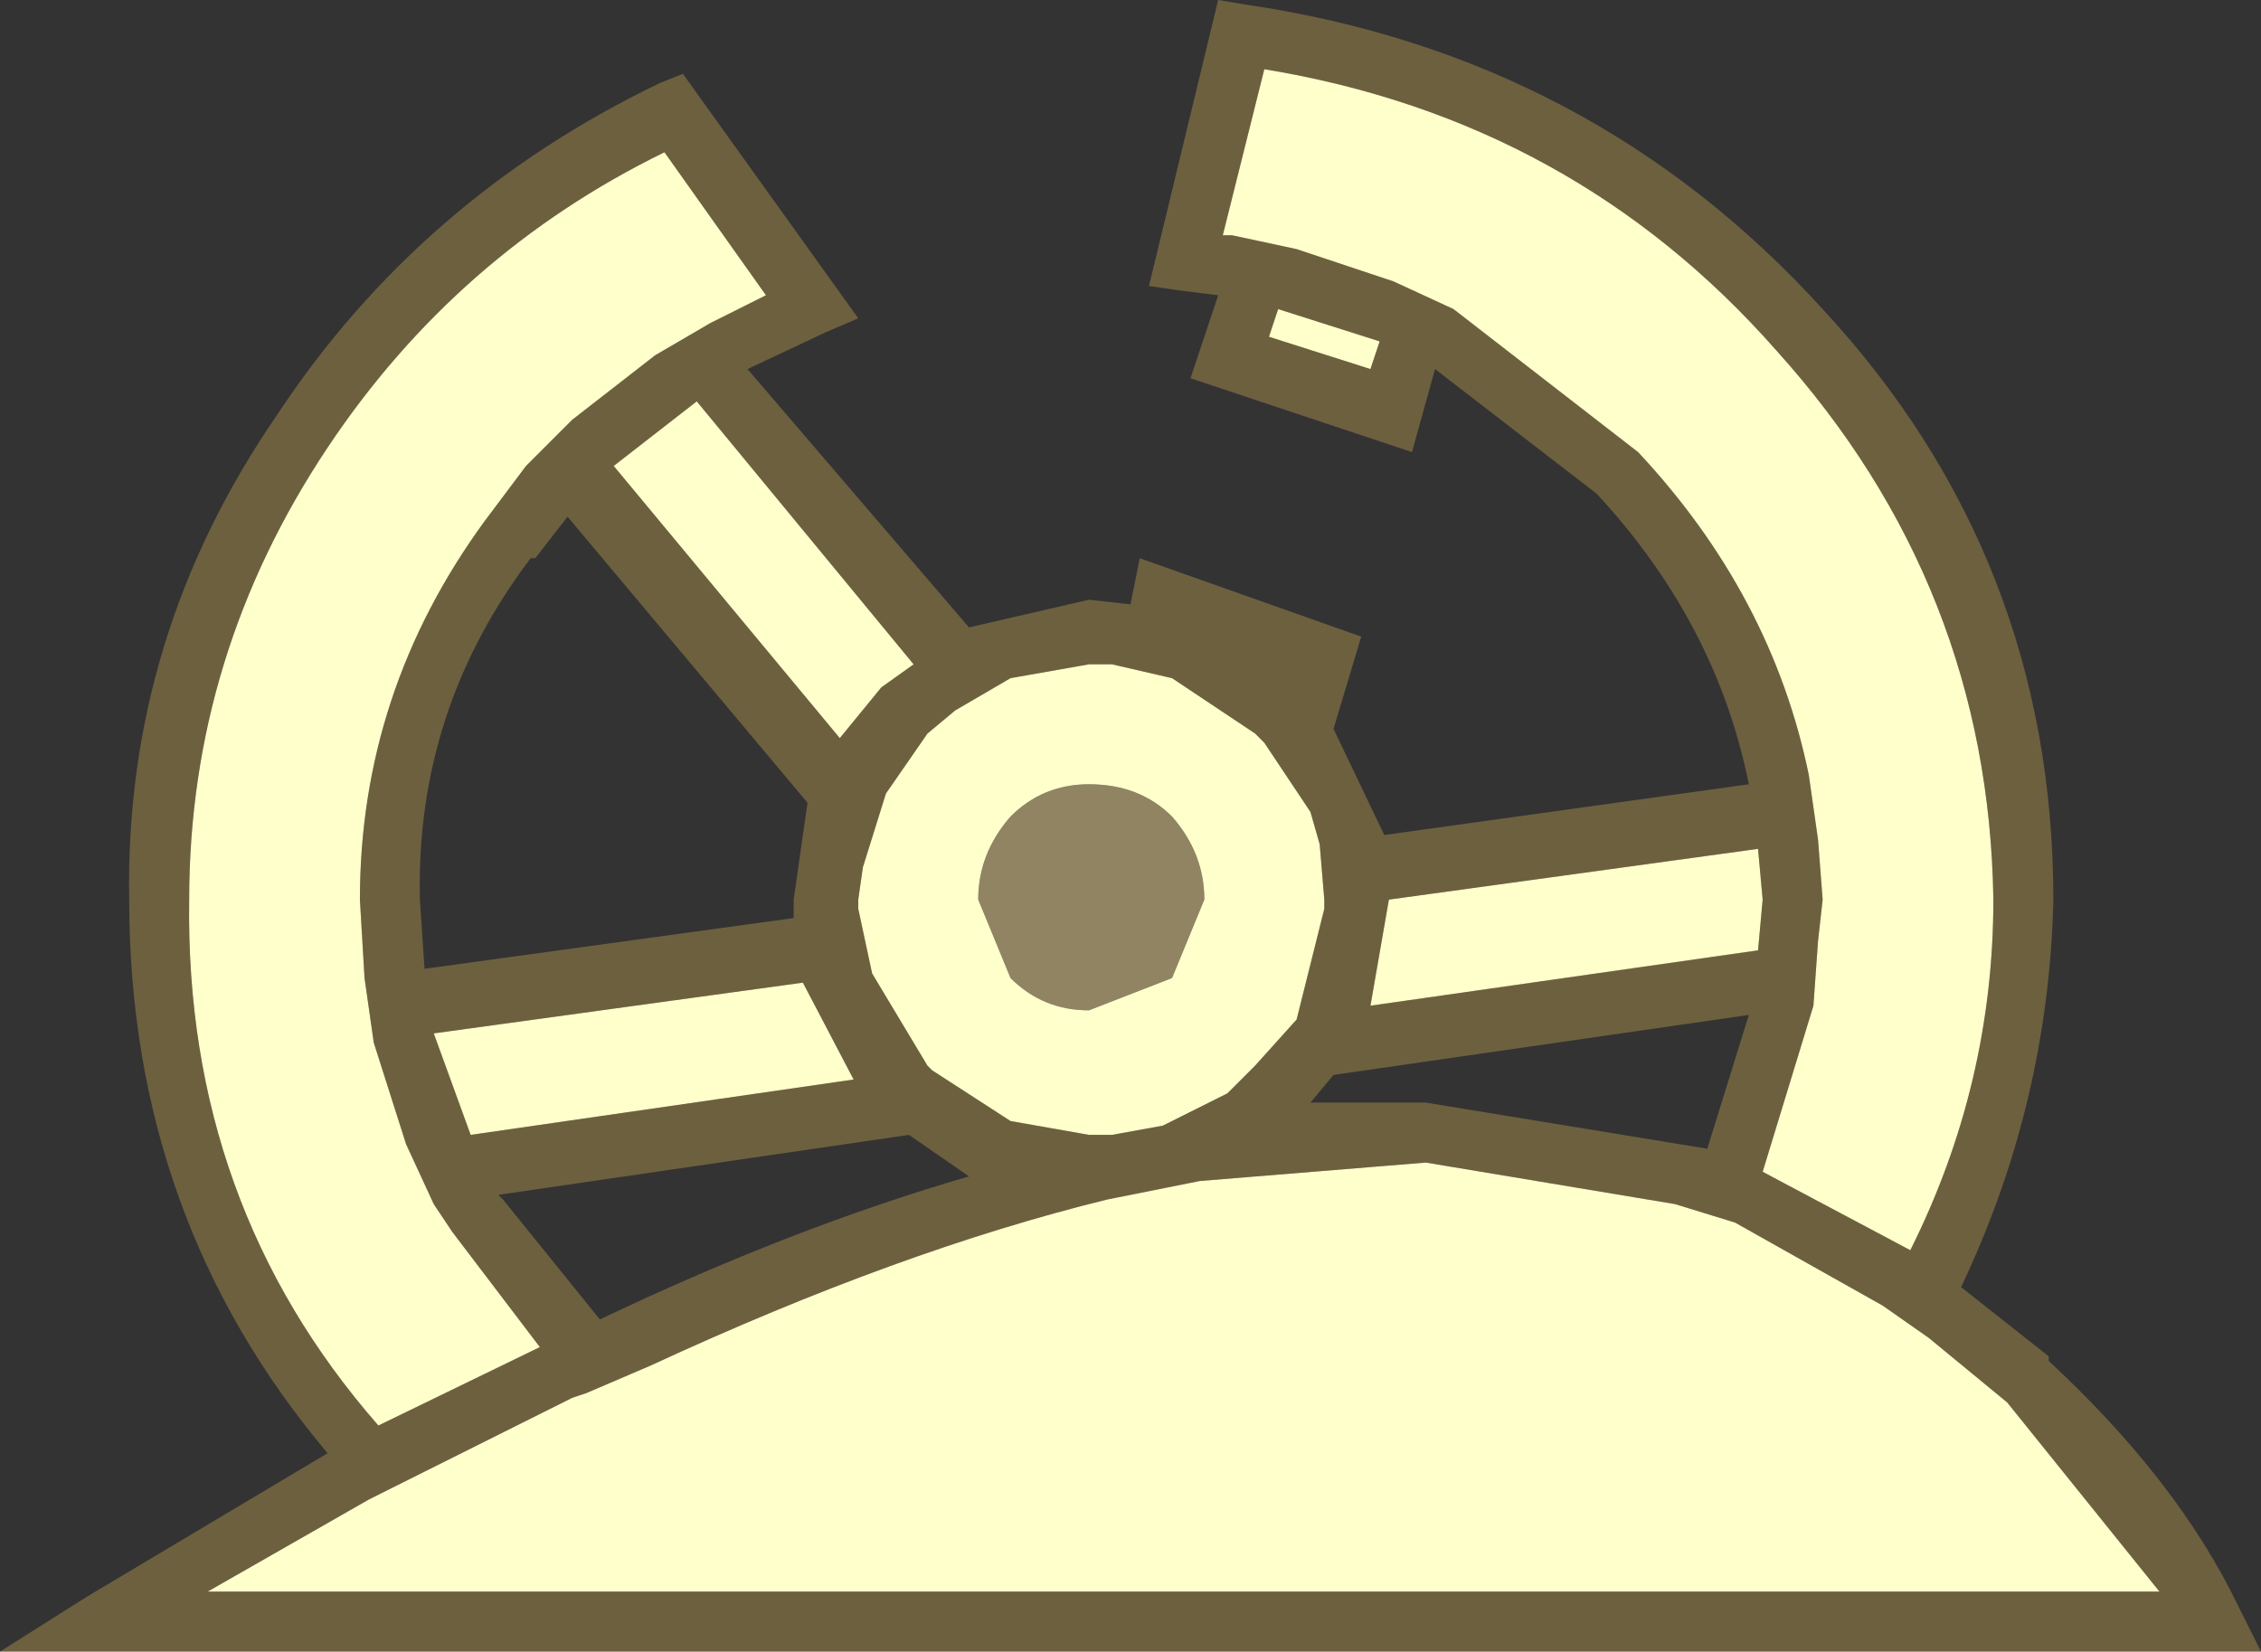 <svg height="17.9" width="24.5" xmlns="http://www.w3.org/2000/svg"><rect width="100%" height="100%" fill="#333333" stroke="none"/><g fill-rule="evenodd"><path d="M11.8 8.5q.55 0 .9.35.35.4.35.9l-.35.85-.9.35q-.5 0-.85-.35l-.35-.85q0-.5.35-.9.35-.35.85-.35" fill="#908462"/><path d="M14.85 4l-1.1-.35.1-.3 1.1.35-.1.3m4.4-.2q2.3 2.55 2.35 5.95 0 2-.9 3.8l-1.6-.85.55-1.8.05-.7.05-.45-.05-.65-.1-.7q-.4-1.95-1.85-3.5l-2-1.55-.65-.3-1.05-.35-.7-.15h-.1l.45-1.8q3.35.55 5.55 3.05M11.8 7.2h.25l.65.15.9.6.1.1.5.75.1.35.05.6v.1l-.3 1.2-.45.5-.3.3-.7.35-.55.1h-.25l-.85-.15-.85-.55-.05-.05-.6-1-.15-.7v-.1l.05-.35.25-.8.45-.65.3-.25.6-.35.85-.15m-5.6 7.95l.15-.05.7-.3Q9.75 13.55 12 13l1-.2 2.45-.2 2.7.45.65.2 1.6.9.5.35.85.7 1.65 2.05H2.25l1.75-1 .6-.3 1.6-.8m8.85-5.4l4-.55.05.55-.05.55-4.2.6.2-1.15M11.8 8.5q-.5 0-.85.35-.35.4-.35.9l.35.85q.35.35.85.35l.9-.35.35-.85q0-.5-.35-.9-.35-.35-.9-.35M5.25 5.65Q3.9 7.5 3.9 9.75l.05.85.1.7.35 1.1.3.65.2.3.95 1.25-1.75.85q-2.1-2.4-2.05-5.7 0-2.65 1.5-4.9 1.4-2.1 3.65-3.2L8.3 3.2l-.6.3-.6.35-.9.7-.5.5-.45.6m4.3 1.8L9.1 8 6.65 5.05l.9-.7L9.9 7.2l-.35.25m-.3 4.25l-4.15.6-.4-1.1 4-.55.55 1.05" fill="#ffffcb"/><path d="M12.9 4.1l.3-.9-.4-.05-.35-.05.75-3.1.3.05q3.75.55 6.25 3.3 2.5 2.7 2.5 6.4-.05 2.2-1 4.2l.95.75v.05q1.4 1.3 2.05 2.65l.25.5H0l.95-.6 2.6-1.55q-2.15-2.55-2.15-6Q1.35 6.9 3 4.5 4.55 2.15 7.15.9L7.4.8l1.9 2.65-.35.15-.85.4 2.4 2.8 1.3-.3.45.05.1-.5 2.4.85-.3 1L15 9.05l3.95-.55q-.35-1.75-1.65-3.15L15.55 4l-.25.9-2.4-.8M6.2 15.15l-1.6.8-.6.3-1.75 1H23.4l-1.65-2.05-.85-.7-.5-.35-1.6-.9-.65-.2-2.7-.45-2.45.2-1 .2q-2.25.55-4.95 1.8l-.7.3-.15.05m5.6-7.95l-.85.15-.6.35-.3.25-.45.65-.25.8-.05.35v.1l.15.7.6 1 .05.05.85.55.85.15h.25l.55-.1.7-.35.3-.3.45-.5.3-1.2v-.1l-.05-.6-.1-.35-.5-.75-.1-.1-.9-.6-.65-.15h-.25m7.45-3.4Q17.05 1.3 13.7.75l-.45 1.8h.1l.7.15 1.05.35.65.3 2 1.55q1.45 1.55 1.85 3.5l.1.7.05.65-.05.45-.05.7-.55 1.8 1.6.85q.9-1.8.9-3.8-.05-3.4-2.35-5.95m-4.4.2l.1-.3-1.1-.35-.1.3 1.1.35m.2 5.75l-.2 1.15 4.2-.6.05-.55-.05-.55-4 .55m.4 2.2l3.05.5.45-1.45-4.5.65-.25.3h1.25M8.6 9.75l.15-1.05-2.6-3.1-.35.45h-.05Q4.5 7.7 4.55 9.75l.05.75 4-.55v-.2m-3.35-4.1l.45-.6.5-.5.9-.7.6-.35.6-.3-1.1-1.55q-2.25 1.1-3.65 3.2-1.5 2.25-1.5 4.9-.05 3.3 2.05 5.7l1.75-.85-.95-1.25-.2-.3-.3-.65-.35-1.1-.1-.7-.05-.85q0-2.25 1.35-4.1m4.3 1.8l.35-.25-2.35-2.85-.9.7L9.1 8l.45-.55M5.45 13l1.05 1.3q2.1-1 4-1.55l-.65-.45-4.45.65.05.05m3.8-1.3l-.55-1.05-4 .55.4 1.1 4.15-.6" fill="#f5cb5b" fill-opacity=".298"/></g></svg>